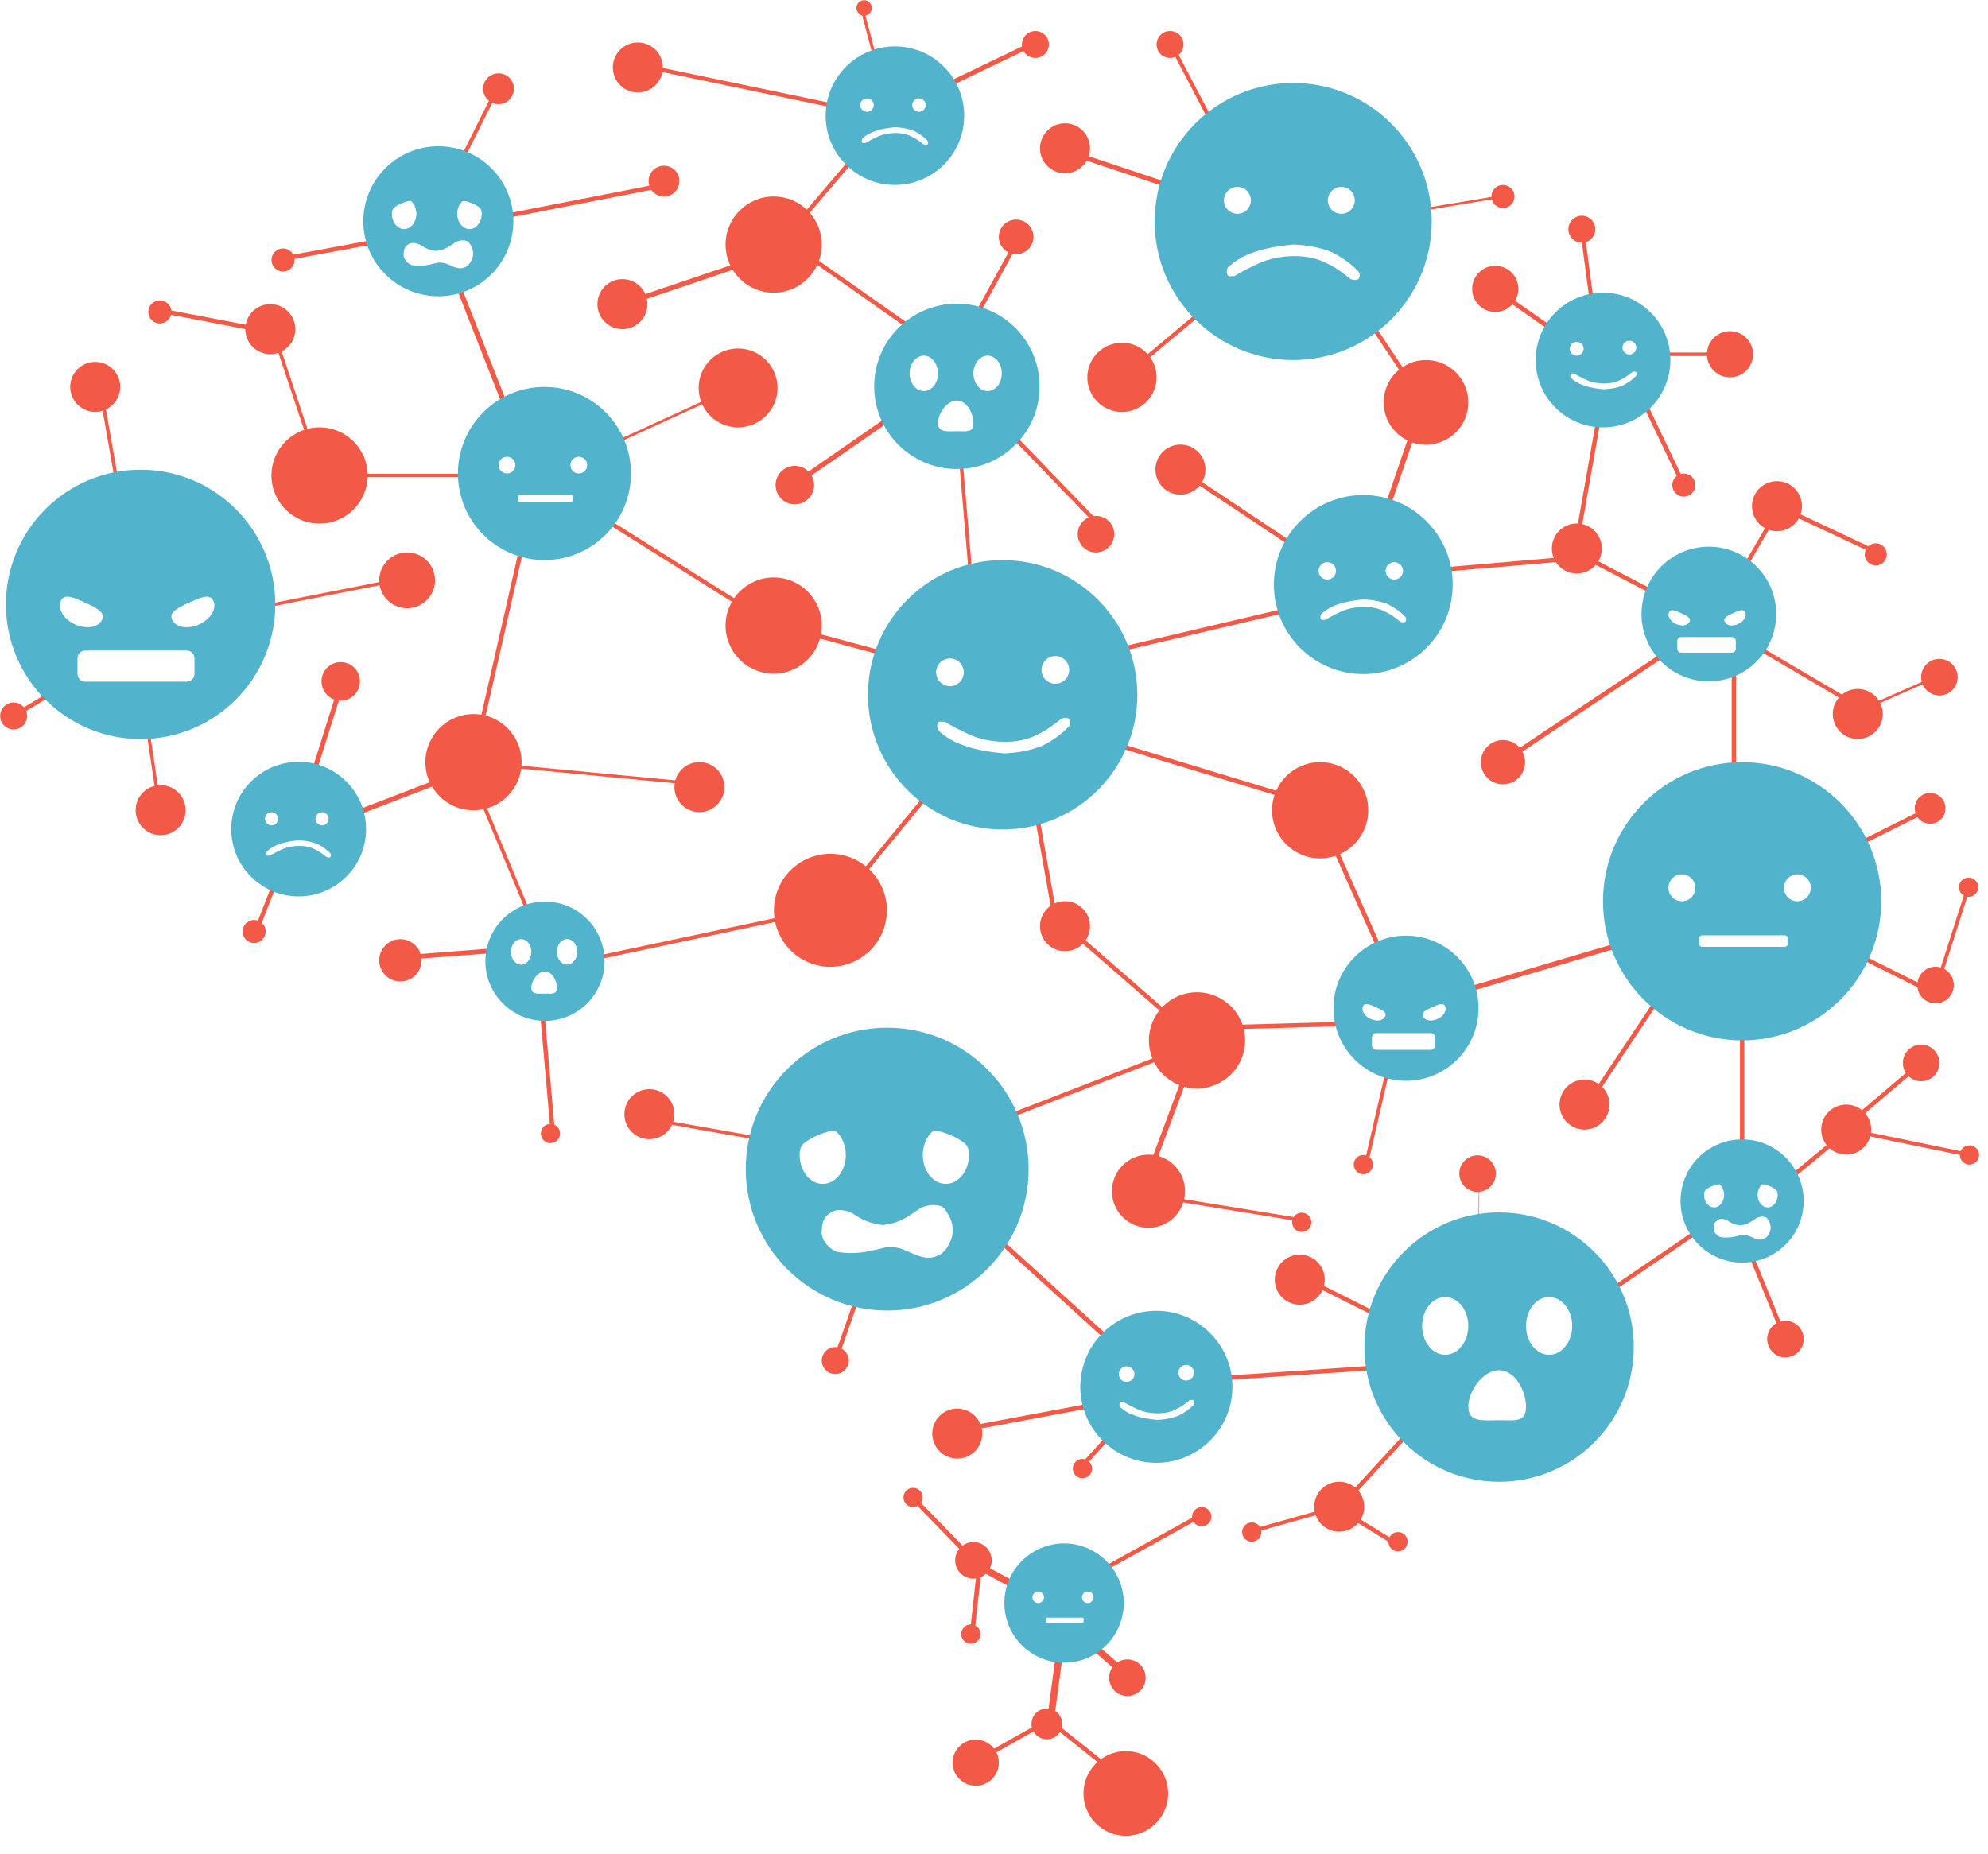 <?xml version="1.0" encoding="UTF-8" standalone="no"?>
<!DOCTYPE svg PUBLIC "-//W3C//DTD SVG 1.1//EN" "http://www.w3.org/Graphics/SVG/1.1/DTD/svg11.dtd">
<svg width="100%" height="100%" viewBox="0 0 104 97" version="1.1" xmlns="http://www.w3.org/2000/svg" xmlns:xlink="http://www.w3.org/1999/xlink" xml:space="preserve" style="fill-rule:evenodd;clip-rule:evenodd;stroke-linecap:round;stroke-linejoin:round;stroke-miterlimit:1.414;">
    <g transform="matrix(0.24,0,0,0.24,-285.338,-41.445)">
        <g id="_6" transform="matrix(0.753,0,0,0.796,924.295,25.077)">
            <g id="links">
                <g transform="matrix(1.114,0,0,1.054,-775.352,-10.54)">
                    <path d="M1264,557L1296,551" style="fill:none;stroke-width:1.19px;stroke:rgb(242,89,70);"/>
                </g>
                <g transform="matrix(1.114,0,0,1.054,-775.352,-10.54)">
                    <path d="M1264,611L1266,593L1248.5,575" style="fill:none;stroke-width:1.19px;stroke:rgb(242,89,70);"/>
                </g>
                <g transform="matrix(1.114,0,0,1.054,-775.352,-10.54)">
                    <path d="M1266,593L1277,599" style="fill:none;stroke-width:1.79px;stroke:rgb(242,89,70);"/>
                </g>
                <g transform="matrix(1.114,0,0,1.054,-775.352,-10.54)">
                    <path d="M1284.5,632.5L1287.5,610" style="fill:none;stroke-width:1.79px;stroke:rgb(242,89,70);"/>
                </g>
                <g transform="matrix(1.114,0,0,1.054,-775.352,-10.54)">
                    <path d="M1304.75,621.75L1292.5,611" style="fill:none;stroke-width:1.79px;stroke:rgb(242,89,70);"/>
                </g>
                <g transform="matrix(-0.066,0,0,1.186,861.483,-63.373)">
                    <path d="M1246,521L1241,481" style="fill:none;stroke-width:2.25px;stroke:rgb(242,89,70);"/>
                </g>
                <g transform="matrix(1.114,0,0,1.054,-602.681,-1.49785e-14)">
                    <path d="M1142.75,584L1168,570" style="fill:none;stroke-width:1.13px;stroke:rgb(242,89,70);"/>
                </g>
                <g transform="matrix(1.207,0,0,1.757,-690.316,-273.342)">
                    <path d="M944,389L980,380" style="fill:none;stroke-width:0.81px;stroke:rgb(242,89,70);"/>
                </g>
                <g transform="matrix(1.263,0,0,0.949,-741.784,40.053)">
                    <path d="M936.5,380L944,350" style="fill:none;stroke-width:1.11px;stroke:rgb(242,89,70);"/>
                </g>
                <g transform="matrix(1.114,0,0,1.054,-602.681,-1.49785e-14)">
                    <path d="M1125,383L1131,416.648" style="fill:none;stroke-width:1.13px;stroke:rgb(242,89,70);"/>
                </g>
                <g transform="matrix(1.253,0,0,0.632,-743.742,158.314)">
                    <path d="M981,373L1037,383" style="fill:none;stroke-width:1.26px;stroke:rgb(242,89,70);"/>
                </g>
                <g transform="matrix(1.114,0,0,1.054,-602.681,-1.49785e-14)">
                    <path d="M926,262L900,257" style="fill:none;stroke-width:1.13px;stroke:rgb(242,89,70);"/>
                </g>
                <g transform="matrix(1.114,0,0,1.054,-602.681,-1.49785e-14)">
                    <path d="M958,238L931,243" style="fill:none;stroke-width:1.13px;stroke:rgb(242,89,70);"/>
                </g>
                <g transform="matrix(1.22,0,0,1.186,-710.634,-27.141)">
                    <path d="M986,230L1028,222" style="fill:none;stroke-width:1.02px;stroke:rgb(242,89,70);"/>
                </g>
                <g transform="matrix(1.16,0,0,1.581,-654.946,-98.551)">
                    <path d="M1102,195L1126,187" style="fill:none;stroke-width:0.88px;stroke:rgb(242,89,70);"/>
                </g>
                <g transform="matrix(1.114,0,0,1.054,-602.681,-1.49785e-14)">
                    <path d="M1214,262L1224,277" style="fill:none;stroke-width:1.13px;stroke:rgb(242,89,70);"/>
                </g>
                <g transform="matrix(1.532,0,0,1.953,-1092.85,-167.589)">
                    <path d="M1176,204L1164,187" style="fill:none;stroke-width:0.69px;stroke:rgb(242,89,70);"/>
                </g>
                <g transform="matrix(1.114,0,0,1.054,-602.681,-1.49785e-14)">
                    <path d="M1282,277L1293,300" style="fill:none;stroke-width:1.13px;stroke:rgb(242,89,70);"/>
                </g>
                <g transform="matrix(1.114,0,0,1.054,-602.681,-1.49785e-14)">
                    <path d="M1074,411L1102,377" style="fill:none;stroke-width:1.13px;stroke:rgb(242,89,70);"/>
                </g>
                <g transform="matrix(1.114,0,0,1.054,-602.681,-1.49785e-14)">
                    <path d="M1109,260L1120,240" style="fill:none;stroke-width:1.13px;stroke:rgb(242,89,70);"/>
                </g>
                <g transform="matrix(1.114,0,0,1.054,-602.681,-1.49785e-14)">
                    <path d="M1290,431.472L1269,463" style="fill:none;stroke-width:1.13px;stroke:rgb(242,89,70);"/>
                </g>
                <g transform="matrix(1.114,0,0,1.054,-602.681,-1.49785e-14)">
                    <path d="M1081,508L1074,528" style="fill:none;stroke-width:1.13px;stroke:rgb(242,89,70);"/>
                </g>
                <g transform="matrix(1.104,-0.14,0.174,1.226,-632.555,137.301)">
                    <path d="M1269,260L1269,236" style="fill:none;stroke-width:1.04px;stroke:rgb(242,89,70);"/>
                </g>
                <g transform="matrix(1.173,0,0,1.476,-675.56,-105.402)">
                    <path d="M1262,260L1243,250" style="fill:none;stroke-width:0.91px;stroke:rgb(242,89,70);"/>
                </g>
                <g transform="matrix(1.634,0,0,1.054,-1281.11,-1.49785e-14)">
                    <path d="M1290,268L1305,268" style="fill:none;stroke-width:0.9px;stroke:rgb(242,89,70);"/>
                </g>
                <g transform="matrix(1.207,0,0,1.612,-694.215,-110.486)">
                    <path d="M974,215L986,198" style="fill:none;stroke-width:0.85px;stroke:rgb(242,89,70);"/>
                </g>
                <g transform="matrix(0.928,0,0,1.669,-401.973,-110.057)">
                    <path d="M1087,191L1081,179" style="fill:none;stroke-width:0.9px;stroke:rgb(242,89,70);"/>
                </g>
                <g transform="matrix(1.114,0,0,1.054,-602.681,-1.49785e-14)">
                    <path d="M875,353L860,362" style="fill:none;stroke-width:1.13px;stroke:rgb(242,89,70);"/>
                </g>
                <g transform="matrix(3.213,0,0,0.334,-3447.5,256.37)">
                    <path d="M1350.5,368L1357,342" style="fill:none;stroke-width:0.55px;stroke:rgb(242,89,70);"/>
                </g>
                <g transform="matrix(0.81,0,0,1.098,-187.053,-13.483)">
                    <path d="M1357,427L1368,403" style="fill:none;stroke-width:1.26px;stroke:rgb(242,89,70);"/>
                </g>
                <g transform="matrix(1.462,0,0,1.054,-1078.92,-1.49785e-14)">
                    <path d="M1344,469.5L1368,476" style="fill:none;stroke-width:0.97px;stroke:rgb(242,89,70);"/>
                </g>
                <g transform="matrix(1.255,0,0,1.024,-794.165,13.612)">
                    <path d="M1338.25,469.5L1356,452" style="fill:none;stroke-width:1.08px;stroke:rgb(242,89,70);"/>
                </g>
                <g transform="matrix(1.114,0,0,1.054,-602.681,-1.49785e-14)">
                    <path d="M930,400L923,418" style="fill:none;stroke-width:1.13px;stroke:rgb(242,89,70);"/>
                </g>
                <g transform="matrix(1.114,0,0,1.054,-602.681,-1.49785e-14)">
                    <path d="M997,435L1000,469" style="fill:none;stroke-width:1.13px;stroke:rgb(242,89,70);"/>
                </g>
                <g transform="matrix(1.114,0,0,1.054,-602.681,-1.49785e-14)">
                    <path d="M1330,400L1356,387" style="fill:none;stroke-width:1.13px;stroke:rgb(242,89,70);"/>
                </g>
                <g transform="matrix(1.114,0,0,1.054,-602.681,-1.49785e-14)">
                    <path d="M1318.5,307.5L1343,319" style="fill:none;stroke-width:1.13px;stroke:rgb(242,89,70);"/>
                </g>
                <g transform="matrix(1.114,0,0,1.054,-602.681,-1.49785e-14)">
                    <path d="M1149,639L1129,623L1113,632" style="fill:none;stroke-width:1.13px;stroke:rgb(242,89,70);"/>
                </g>
                <g transform="matrix(1.114,0,0,1.054,-602.681,-1.49785e-14)">
                    <path d="M1133.5,416.648L1167.5,446.295" style="fill:none;stroke-width:1.13px;stroke:rgb(242,89,70);"/>
                </g>
                <g transform="matrix(0.994,0,0,0.568,-479.116,226.856)">
                    <path d="M1026,467.148L1063,478" style="fill:none;stroke-width:1.54px;stroke:rgb(242,89,70);"/>
                </g>
                <g transform="matrix(1.114,0,0,1.054,-602.681,-1.49785e-14)">
                    <path d="M1207,442L1171,443" style="fill:none;stroke-width:1.13px;stroke:rgb(242,89,70);"/>
                </g>
                <g transform="matrix(1.591,0,0,1.353,-1181.08,-117.647)">
                    <path d="M1219,428L1203,388" style="fill:none;stroke-width:0.83px;stroke:rgb(242,89,70);"/>
                </g>
                <g transform="matrix(1.439,0,0,2.038,-999.656,-427.124)">
                    <path d="M1221.85,436L1287,423.148" style="fill:none;stroke-width:0.69px;stroke:rgb(242,89,70);"/>
                </g>
                <g transform="matrix(0.836,0,0,1.096,-265.413,-20.153)">
                    <path d="M1219,453L1211,478" style="fill:none;stroke-width:1.25px;stroke:rgb(242,89,70);"/>
                </g>
                <g transform="matrix(1.114,0,0,1.054,-602.681,-1.49785e-14)">
                    <path d="M1309.15,437.852L1309.15,481" style="fill:none;stroke-width:1.13px;stroke:rgb(242,89,70);"/>
                </g>
                <g transform="matrix(1.29,0,0,0.952,-786.082,43.788)">
                    <path d="M1068,410.148L1011,425.648" style="fill:none;stroke-width:1.09px;stroke:rgb(242,89,70);"/>
                </g>
                <g transform="matrix(1.114,0,0,1.054,-602.681,-1.49785e-14)">
                    <path d="M1087,346L1061,339" style="fill:none;stroke-width:1.13px;stroke:rgb(242,89,70);"/>
                </g>
                <g transform="matrix(0.928,0,0,1.269,-397.331,-62.381)">
                    <path d="M1112,339L1106,290" style="fill:none;stroke-width:1.09px;stroke:rgb(242,89,70);"/>
                </g>
                <g transform="matrix(1.114,0,0,1.054,-602.681,-1.49785e-14)">
                    <path d="M1142,346L1193,334" style="fill:none;stroke-width:1.13px;stroke:rgb(242,89,70);"/>
                </g>
                <g transform="matrix(1.114,0,0,1.12,-602.681,-25.362)">
                    <path d="M1142,369L1198,385" style="fill:none;stroke-width:1.1px;stroke:rgb(242,89,70);"/>
                </g>
                <g transform="matrix(-1.642,0,0,0.779,2731.21,98.726)">
                    <path d="M1199.5,259L1209,314.5" style="fill:none;stroke-width:0.97px;stroke:rgb(242,89,70);"/>
                </g>
                <g transform="matrix(0.891,0,0,-0.333,-339.997,325.47)">
                    <path d="M1219,240L1264,259" style="fill:none;stroke-width:1.86px;stroke:rgb(242,89,70);"/>
                </g>
                <g transform="matrix(3.404,0,0,0.539,-3272.97,126.693)">
                    <path d="M1170,252L1161,297" style="fill:none;stroke-width:0.52px;stroke:rgb(242,89,70);"/>
                </g>
                <g transform="matrix(4.332,0,0,0.375,-4505.07,197.523)">
                    <path d="M1170,252L1161,297" style="fill:none;stroke-width:0.41px;stroke:rgb(242,89,70);"/>
                </g>
                <g transform="matrix(1.407,0,0,1.807,-940.461,-158.253)">
                    <path d="M1165.5,220L1137,213" style="fill:none;stroke-width:0.75px;stroke:rgb(242,89,70);"/>
                </g>
                <g transform="matrix(1.114,0,0,1.054,-602.681,-1.49785e-14)">
                    <path d="M1100,266L1063,240" style="fill:none;stroke-width:1.13px;stroke:rgb(242,89,70);"/>
                </g>
                <g transform="matrix(0.402,0,0,1.459,172.393,-115.131)">
                    <path d="M1089,284L1017,297" style="fill:none;stroke-width:1.12px;stroke:rgb(242,89,70);"/>
                </g>
                <g transform="matrix(1.114,0,0,1.054,-602.681,-1.49785e-14)">
                    <path d="M993,314L980,371" style="fill:none;stroke-width:1.13px;stroke:rgb(242,89,70);"/>
                </g>
                <g transform="matrix(1.637,0,0,1.339,-1143.74,-89.262)">
                    <path d="M1017,309L1050,333" style="fill:none;stroke-width:0.82px;stroke:rgb(242,89,70);"/>
                </g>
                <g transform="matrix(1.114,0,0,1.054,-602.681,-1.49785e-14)">
                    <path d="M1163,298L1193,318" style="fill:none;stroke-width:1.13px;stroke:rgb(242,89,70);"/>
                </g>
                <g transform="matrix(0.734,0,0,2.259,-183.28,-343.158)">
                    <path d="M1119,284L1163,298" style="fill:none;stroke-width:0.71px;stroke:rgb(242,89,70);"/>
                </g>
                <g transform="matrix(1.114,0,0,1.054,-602.681,-1.49785e-14)">
                    <path d="M1231,324L1266,321" style="fill:none;stroke-width:1.13px;stroke:rgb(242,89,70);"/>
                </g>
                <g transform="matrix(1.114,0,0,1.054,-602.681,-1.49785e-14)">
                    <path d="M1272,284L1266,318" style="fill:none;stroke-width:1.13px;stroke:rgb(242,89,70);"/>
                </g>
                <g transform="matrix(0.592,0,0,0.82,69.858,81.042)">
                    <path d="M1210,382L1289,346" style="fill:none;stroke-width:1.7px;stroke:rgb(242,89,70);"/>
                </g>
                <g transform="matrix(1.114,0,0,1.054,-602.681,-1.49785e-14)">
                    <path d="M1269,321L1294,334" style="fill:none;stroke-width:1.13px;stroke:rgb(242,89,70);"/>
                </g>
                <g transform="matrix(1.114,0,0,1.054,-602.681,-1.49785e-14)">
                    <path d="M1307,349L1307,392" style="fill:none;stroke-width:1.13px;stroke:rgb(242,89,70);"/>
                </g>
                <g transform="matrix(1.114,0,0,1.054,-602.681,-1.49785e-14)">
                    <path d="M1206,569L1219,577" style="fill:none;stroke-width:1.13px;stroke:rgb(242,89,70);"/>
                </g>
                <g transform="matrix(1.114,0,0,1.054,-602.681,-1.49785e-14)">
                    <path d="M1311,501L1320,523" style="fill:none;stroke-width:1.13px;stroke:rgb(242,89,70);"/>
                </g>
                <g transform="matrix(1.369,0,0,0.82,-906.965,115.474)">
                    <path d="M1160,484L1195,493" style="fill:none;stroke-width:1.1px;stroke:rgb(242,89,70);"/>
                </g>
                <g transform="matrix(1.168,0,0,1.656,-659.334,-146.96)">
                    <path d="M1051,244L1020,251" style="fill:none;stroke-width:0.85px;stroke:rgb(242,89,70);"/>
                </g>
                <g transform="matrix(0.861,0,0,1.109,-333.799,-11.982)">
                    <path d="M1062,235L1084,216" style="fill:none;stroke-width:1.23px;stroke:rgb(242,89,70);"/>
                </g>
                <g transform="matrix(1.281,0,0,1.054,-782.482,-1.49785e-14)">
                    <path d="M1026,192L1076,204" style="fill:none;stroke-width:1.05px;stroke:rgb(242,89,70);"/>
                </g>
                <g transform="matrix(1.065,0,0,1.555,-555.372,-195.279)">
                    <path d="M1000.5,414L978,379" style="fill:none;stroke-width:0.91px;stroke:rgb(242,89,70);"/>
                </g>
                <g transform="matrix(0.961,-0.07,0.085,1.051,-488.986,69.198)">
                    <path d="M989.25,424L958,424" style="fill:none;stroke-width:1.21px;stroke:rgb(242,89,70);"/>
                </g>
                <g transform="matrix(1.707,0,0,1.054,-1159.97,-1.49785e-14)">
                    <path d="M978,299.5L939.5,299.5" style="fill:none;stroke-width:0.88px;stroke:rgb(242,89,70);"/>
                </g>
                <g transform="matrix(1.349,0,0,0.717,-803.187,130.003)">
                    <path d="M904,312L939.5,299.5" style="fill:none;stroke-width:1.15px;stroke:rgb(242,89,70);"/>
                </g>
                <g transform="matrix(0.75,0,0,1.186,-280.296,-53.887)">
                    <path d="M897,361L904,389" style="fill:none;stroke-width:1.22px;stroke:rgb(242,89,70);"/>
                </g>
                <g transform="matrix(1.393,0,0,2.019,-848.32,-266.463)">
                    <path d="M890,305.75L882,276" style="fill:none;stroke-width:0.7px;stroke:rgb(242,89,70);"/>
                </g>
                <g transform="matrix(-0.605,0,0,0.903,991.253,39.45)">
                    <path d="M904,305.75L927,262" style="fill:none;stroke-width:1.58px;stroke:rgb(242,89,70);"/>
                </g>
                <g transform="matrix(1.708,0,0,1.054,-1188.21,-1.054)">
                    <path d="M989.25,290.875L978,247" style="fill:none;stroke-width:0.88px;stroke:rgb(242,89,70);"/>
                </g>
                <g transform="matrix(0.774,0,0,0.975,-158.128,26.101)">
                    <path d="M1306,329L1324,305.75" style="fill:none;stroke-width:1.39px;stroke:rgb(242,89,70);"/>
                </g>
                <g transform="matrix(0.861,0,0,0.639,-279.769,141.175)">
                    <path d="M1315,340L1359,373" style="fill:none;stroke-width:1.63px;stroke:rgb(242,89,70);"/>
                </g>
                <g transform="matrix(1.114,0,0,1.054,-602.681,-1.49785e-14)">
                    <path d="M1337,423L1359,434" style="fill:none;stroke-width:1.13px;stroke:rgb(242,89,70);"/>
                </g>
                <g transform="matrix(-0.928,0,0,0.955,2107.9,24.901)">
                    <path d="M1316,492L1337,508" style="fill:none;stroke-width:1.3px;stroke:rgb(242,89,70);"/>
                </g>
                <g transform="matrix(1.114,0,0,1.054,-602.681,-1.49785e-14)">
                    <path d="M1175,534L1219,531" style="fill:none;stroke-width:1.13px;stroke:rgb(242,89,70);"/>
                </g>
                <g transform="matrix(1.223,0,0,1.054,-736.725,-1.49785e-14)">
                    <path d="M1207,567.5L1230,540" style="fill:none;stroke-width:1.08px;stroke:rgb(242,89,70);"/>
                </g>
                <g transform="matrix(1.546,0,0,1.054,-1113.45,-1.49785e-14)">
                    <path d="M1181.5,574L1198.25,567.5" style="fill:none;stroke-width:0.94px;stroke:rgb(242,89,70);"/>
                </g>
                <g transform="matrix(1.063,0,0,1.01,-544.549,20.949)">
                    <path d="M1137,561L1148,549" style="fill:none;stroke-width:1.18px;stroke:rgb(242,89,70);"/>
                </g>
                <g transform="matrix(1.114,0,0,1.054,-602.681,-1.49785e-14)">
                    <path d="M1215,518L1199,510" style="fill:none;stroke-width:1.13px;stroke:rgb(242,89,70);"/>
                </g>
                <g transform="matrix(1.114,0,0,1.054,-602.681,-1.49785e-14)">
                    <path d="M1271,514L1309.15,488" style="fill:none;stroke-width:1.13px;stroke:rgb(242,89,70);"/>
                </g>
                <g transform="matrix(0.874,0,0,0.744,-322.683,138.572)">
                    <path d="M1168,447L1089,481" style="fill:none;stroke-width:1.52px;stroke:rgb(242,89,70);"/>
                </g>
                <g transform="matrix(1.818,0,0,1.054,-1424.12,-1.49785e-14)">
                    <path d="M1158,488L1167.5,446.295" style="fill:none;stroke-width:0.84px;stroke:rgb(242,89,70);"/>
                </g>
                <g transform="matrix(1.692,0,0,1.6,-1254.65,-280.235)">
                    <path d="M1144,525L1116.5,500" style="fill:none;stroke-width:0.79px;stroke:rgb(242,89,70);"/>
                </g>
            </g>
            <g id="nodes" transform="matrix(1,0,0,1,-172.672,-10.54)">
                <g transform="matrix(0.847,0,0,0.801,-172.137,239.895)">
                    <circle cx="1214.5" cy="352.5" r="12.5" style="fill:rgb(242,89,70);"/>
                </g>
                <g transform="matrix(1.114,0,0,1.054,-604.909,-108.564)">
                    <circle cx="1214.5" cy="352.5" r="12.5" style="fill:rgb(242,89,70);"/>
                </g>
                <g transform="matrix(1.114,0,0,1.054,-736.362,-45.323)">
                    <circle cx="1214.5" cy="352.5" r="12.5" style="fill:rgb(242,89,70);"/>
                </g>
                <g transform="matrix(1.114,0,0,1.054,-604.909,-4.216)">
                    <circle cx="1214.5" cy="352.5" r="12.5" style="fill:rgb(242,89,70);"/>
                </g>
                <g transform="matrix(0.579,0,0,0.548,335.273,141.449)">
                    <circle cx="1214.5" cy="352.5" r="12.5" style="fill:rgb(242,89,70);"/>
                </g>
                <g transform="matrix(0.579,0,0,0.548,129.181,43.426)">
                    <circle cx="1214.5" cy="352.5" r="12.5" style="fill:rgb(242,89,70);"/>
                </g>
                <g transform="matrix(0.579,0,0,0.548,5.526,21.291)">
                    <circle cx="1214.5" cy="352.5" r="12.5" style="fill:rgb(242,89,70);"/>
                </g>
                <g transform="matrix(0.579,0,0,0.548,-132.612,224.717)">
                    <circle cx="1214.5" cy="352.5" r="12.5" style="fill:rgb(242,89,70);"/>
                </g>
                <g transform="matrix(0.579,0,0,0.548,355.325,312.2)">
                    <circle cx="1214.5" cy="352.5" r="12.5" style="fill:rgb(242,89,70);"/>
                </g>
                <g transform="matrix(0.423,0,0,0.401,292.139,482.003)">
                    <circle cx="1214.5" cy="352.5" r="12.5" style="fill:rgb(242,89,70);"/>
                </g>
                <g transform="matrix(0.423,0,0,0.401,527.195,421.397)">
                    <circle cx="1214.5" cy="352.5" r="12.5" style="fill:rgb(242,89,70);"/>
                </g>
                <g transform="matrix(0.423,0,0,0.401,566.464,345.771)">
                    <circle cx="1214.5" cy="352.5" r="12.5" style="fill:rgb(242,89,70);"/>
                </g>
                <g transform="matrix(1.114,0,0,1.054,-430.009,10.54)">
                    <circle cx="1368" cy="406.5" r="2.5" style="fill:rgb(242,89,70);"/>
                </g>
                <g transform="matrix(0.423,0,0,0.401,571.756,240.105)">
                    <circle cx="1214.5" cy="352.5" r="12.5" style="fill:rgb(242,89,70);"/>
                </g>
                <g transform="matrix(0.423,0,0,0.401,438.074,376.074)">
                    <circle cx="1214.5" cy="352.5" r="12.5" style="fill:rgb(242,89,70);"/>
                </g>
                <g transform="matrix(0.423,0,0,0.401,570.642,324.427)">
                    <circle cx="1214.5" cy="352.5" r="12.5" style="fill:rgb(242,89,70);"/>
                </g>
                <g transform="matrix(0.423,0,0,0.401,336.699,514.15)">
                    <circle cx="1214.5" cy="352.5" r="12.5" style="fill:rgb(242,89,70);"/>
                </g>
                <g transform="matrix(0.579,0,0,0.548,358.667,198.366)">
                    <circle cx="1214.5" cy="352.5" r="12.5" style="fill:rgb(242,89,70);"/>
                </g>
                <g transform="matrix(0.579,0,0,0.548,279.572,305.349)">
                    <circle cx="1214.5" cy="352.5" r="12.5" style="fill:rgb(242,89,70);"/>
                </g>
                <g transform="matrix(0.579,0,0,0.548,277.344,153.043)">
                    <circle cx="1214.5" cy="352.5" r="12.5" style="fill:rgb(242,89,70);"/>
                </g>
                <g transform="matrix(0.579,0,0,0.548,129.181,256.493)">
                    <circle cx="1214.5" cy="352.5" r="12.5" style="fill:rgb(242,89,70);"/>
                </g>
                <g transform="matrix(0.579,0,0,0.548,8.868,307.984)">
                    <circle cx="1214.5" cy="352.5" r="12.5" style="fill:rgb(242,89,70);"/>
                </g>
                <g transform="matrix(0.579,0,0,0.548,-100.863,92.964)">
                    <circle cx="1214.5" cy="352.5" r="12.5" style="fill:rgb(242,89,70);"/>
                </g>
                <g transform="matrix(0.579,0,0,0.548,23.35,218.393)">
                    <circle cx="1214.5" cy="352.5" r="12.5" style="fill:rgb(242,89,70);"/>
                </g>
                <g transform="matrix(0.579,0,0,0.548,97.989,395.468)">
                    <circle cx="1214.5" cy="352.5" r="12.5" style="fill:rgb(242,89,70);"/>
                </g>
                <g transform="matrix(0.579,0,0,0.548,197.136,353.307)">
                    <circle cx="1214.5" cy="352.5" r="12.5" style="fill:rgb(242,89,70);"/>
                </g>
                <g transform="matrix(0.579,0,0,0.548,1.069,86.113)">
                    <circle cx="1214.5" cy="352.5" r="12.5" style="fill:rgb(242,89,70);"/>
                </g>
                <g transform="matrix(0.579,0,0,0.548,-151.55,108.775)">
                    <circle cx="1214.5" cy="352.5" r="12.5" style="fill:rgb(242,89,70);"/>
                </g>
                <g transform="matrix(0.579,0,0,0.548,162.601,131.436)">
                    <circle cx="1214.5" cy="352.5" r="12.5" style="fill:rgb(242,89,70);"/>
                </g>
                <g transform="matrix(0.579,0,0,0.548,208.554,415.494)">
                    <circle cx="1214.5" cy="352.5" r="12.5" style="fill:rgb(242,89,70);"/>
                </g>
                <g transform="matrix(1.114,0,0,1.054,-691.802,33.202)">
                    <circle cx="1214.5" cy="352.5" r="12.5" style="fill:rgb(242,89,70);"/>
                </g>
                <g transform="matrix(1.308,0,0,1.238,-824.1,8.913)">
                    <circle cx="1214.5" cy="352.5" r="12.5" style="fill:rgb(242,89,70);"/>
                </g>
                <g transform="matrix(1.114,0,0,1.054,-482.367,109.402)">
                    <circle cx="1214.5" cy="352.5" r="12.5" style="fill:rgb(242,89,70);"/>
                </g>
                <g transform="matrix(1.114,0,0,1.054,-446.719,46.377)">
                    <circle cx="1214.5" cy="352.5" r="12.5" style="fill:rgb(242,89,70);"/>
                </g>
                <g transform="matrix(0.223,0,0,0.211,657.936,543.874)">
                    <circle cx="1214.5" cy="352.5" r="12.5" style="fill:rgb(242,89,70);"/>
                </g>
                <g transform="matrix(0.223,0,0,0.211,615.603,541.238)">
                    <circle cx="1214.5" cy="352.5" r="12.5" style="fill:rgb(242,89,70);"/>
                </g>
                <g transform="matrix(0.223,0,0,0.211,601.121,537.022)">
                    <circle cx="1214.5" cy="352.5" r="12.5" style="fill:rgb(242,89,70);"/>
                </g>
                <g transform="matrix(0.223,0,0,0.211,630.085,456.39)">
                    <circle cx="1214.5" cy="352.5" r="12.5" style="fill:rgb(242,89,70);"/>
                </g>
                <g transform="matrix(0.223,0,0,0.211,647.909,440.58)">
                    <circle cx="1214.5" cy="352.5" r="12.5" style="fill:rgb(242,89,70);"/>
                </g>
                <g transform="matrix(0.223,0,0,0.211,566.587,523.847)">
                    <circle cx="1214.5" cy="352.5" r="12.5" style="fill:rgb(242,89,70);"/>
                </g>
                <g transform="matrix(0.223,0,0,0.211,823.366,437.945)">
                    <circle cx="1214.5" cy="352.5" r="12.5" style="fill:rgb(242,89,70);"/>
                </g>
                <g transform="matrix(0.356,0,0,0.337,394.761,549.354)">
                    <circle cx="1214.5" cy="352.5" r="12.5" style="fill:rgb(242,89,70);"/>
                </g>
                <g transform="matrix(0.223,0,0,0.211,517.57,531.752)">
                    <circle cx="1214.5" cy="352.5" r="12.5" style="fill:rgb(242,89,70);"/>
                </g>
                <g transform="matrix(0.223,0,0,0.211,534.28,569.17)">
                    <circle cx="1214.5" cy="352.5" r="12.5" style="fill:rgb(242,89,70);"/>
                </g>
                <g transform="matrix(1.114,0,0,1.054,-430.009,10.54)">
                    <circle cx="1141.25" cy="314.75" r="4.75" style="fill:rgb(242,89,70);"/>
                </g>
                <g transform="matrix(1.114,0,0,1.054,-430.009,10.54)">
                    <circle cx="1029" cy="223" r="4" style="fill:rgb(242,89,70);"/>
                </g>
                <g transform="matrix(1.114,0,0,1.054,-430.009,10.54)">
                    <circle cx="930" cy="243.5" r="3" style="fill:rgb(242,89,70);"/>
                </g>
                <g transform="matrix(1.114,0,0,1.054,-430.009,10.54)">
                    <circle cx="898" cy="257" r="3" style="fill:rgb(242,89,70);"/>
                </g>
                <g transform="matrix(1.114,0,0,1.054,-430.009,10.54)">
                    <circle cx="945" cy="353" r="5" style="fill:rgb(242,89,70);"/>
                </g>
                <g transform="matrix(1.114,0,0,1.054,-430.009,10.54)">
                    <circle cx="962.25" cy="326.75" r="7.25" style="fill:rgb(242,89,70);"/>
                </g>
                <g transform="matrix(1.114,0,0,1.054,-430.009,10.54)">
                    <circle cx="960.5" cy="425.5" r="5.5" style="fill:rgb(242,89,70);"/>
                </g>
                <g transform="matrix(1.114,0,0,1.054,-432.237,8.432)">
                    <circle cx="1150" cy="276" r="9" style="fill:rgb(242,89,70);"/>
                </g>
                <g transform="matrix(1.114,0,0,1.054,-430.009,10.54)">
                    <circle cx="1247" cy="227" r="3" style="fill:rgb(242,89,70);"/>
                </g>
                <g transform="matrix(1.114,0,0,1.054,-430.009,10.54)">
                    <circle cx="1160.5" cy="187.5" r="3.5" style="fill:rgb(242,89,70);"/>
                </g>
                <g transform="matrix(0.557,0,0,0.527,174.064,252.701)">
                    <circle cx="1409.5" cy="288.5" r="11.5" style="fill:rgb(242,89,70);"/>
                </g>
                <g transform="matrix(1.114,0,0,1.054,-430.009,8.432)">
                    <circle cx="1306" cy="270" r="6" style="fill:rgb(242,89,70);"/>
                </g>
                <g transform="matrix(1.114,0,0,1.054,-430.009,10.54)">
                    <circle cx="1245" cy="251" r="6" style="fill:rgb(242,89,70);"/>
                </g>
                <g transform="matrix(1.114,0,0,1.054,-428.895,10.54)">
                    <circle cx="1266.5" cy="235.5" r="3.5" style="fill:rgb(242,89,70);"/>
                </g>
                <g transform="matrix(1.114,0,0,1.054,-427.781,11.594)">
                    <circle cx="1079" cy="177" r="2" style="fill:rgb(242,89,70);"/>
                </g>
                <g transform="matrix(1.114,0,0,1.054,-432.237,9.486)">
                    <circle cx="1075.5" cy="530.5" r="3.5" style="fill:rgb(242,89,70);"/>
                </g>
                <g transform="matrix(1.114,0,0,1.054,-430.009,10.54)">
                    <circle cx="986" cy="199" r="4" style="fill:rgb(242,89,70);"/>
                </g>
                <g transform="matrix(1.114,0,0,1.054,-389.347,6.851)">
                    <circle cx="823.5" cy="365.5" r="3.5" style="fill:rgb(242,89,70);"/>
                </g>
                <g transform="matrix(1.114,0,0,1.054,-424.439,14.756)">
                    <circle cx="1058" cy="298" r="5" style="fill:rgb(242,89,70);"/>
                </g>
                <g transform="matrix(1.114,0,0,1.054,-434.465,4.216)">
                    <circle cx="1052.25" cy="282.75" r="10.25" style="fill:rgb(242,89,70);"/>
                </g>
                <g transform="matrix(1.114,0,0,1.054,-430.009,10.54)">
                    <circle cx="1125.5" cy="187.5" r="3.5" style="fill:rgb(242,89,70);"/>
                </g>
                <g transform="matrix(1.114,0,0,1.054,-430.009,10.54)">
                    <circle cx="1294" cy="302" r="3" style="fill:rgb(242,89,70);"/>
                </g>
                <g transform="matrix(1.114,0,0,1.054,-427.224,7.378)">
                    <circle cx="920" cy="421" r="3" style="fill:rgb(242,89,70);"/>
                </g>
                <g transform="matrix(1.114,0,0,1.054,-430.009,9.486)">
                    <circle cx="999.5" cy="471.5" r="2.5" style="fill:rgb(242,89,70);"/>
                </g>
                <g transform="matrix(1.114,0,0,1.054,-432.237,10.54)">
                    <circle cx="1360" cy="386" r="4" style="fill:rgb(242,89,70);"/>
                </g>
                <g transform="matrix(1.114,0,0,1.054,-448.947,14.624)">
                    <circle cx="1360.88" cy="316.125" r="2.875" style="fill:rgb(242,89,70);"/>
                </g>
                <g transform="matrix(1.114,0,0,1.054,-430.009,7.378)">
                    <circle cx="1110" cy="637" r="6" style="fill:rgb(242,89,70);"/>
                </g>
                <g transform="matrix(1.114,0,0,1.054,-476.797,18.972)">
                    <circle cx="1191" cy="634" r="11" style="fill:rgb(242,89,70);"/>
                </g>
                <g transform="matrix(1.114,0,0,1.054,-430.009,10.54)">
                    <circle cx="1120.5" cy="237.5" r="4.5" style="fill:rgb(242,89,70);"/>
                </g>
                <g transform="matrix(1.114,0,0,1.054,-431.123,10.54)">
                    <circle cx="1228" cy="280.5" r="11" style="fill:rgb(242,89,70);"/>
                </g>
            </g>
            <g id="face-nodes" transform="matrix(1,0,0,1,-172.672,-10.54)">
                <g id="happy" transform="matrix(1.114,0,0,1.054,-591.54,78.524)">
                    <path d="M1262,257C1281.32,257 1297,272.683 1297,292C1297,311.317 1281.32,327 1262,327C1242.68,327 1227,311.317 1227,292C1227,272.683 1242.68,257 1262,257ZM1253.24,302.28C1256.01,303.557 1259.04,304.124 1262.24,304.205C1265.6,304.241 1268.64,303.656 1271.24,302.205C1273.12,301.381 1275.15,299.898 1277.24,298.205C1278.12,297.899 1278.74,297.967 1279.24,298.205C1279.69,298.999 1279.63,299.65 1279.24,300.205C1277.42,302.149 1275.07,303.832 1272.24,305.278C1269.32,306.403 1266.04,307.101 1262.24,307.205C1259.27,306.934 1255.3,306.378 1252.24,305.278C1249.41,304.326 1247.06,302.981 1245.24,301.205C1244.88,300.268 1244.96,299.693 1245.24,299.282C1245.49,298.723 1246.07,299.102 1247,299C1248.48,299.944 1250.85,301.182 1253.24,302.28ZM1248.31,289.746C1246.32,289.746 1244.71,288.136 1244.71,286.149C1244.71,284.163 1246.32,282.553 1248.31,282.553C1250.3,282.553 1251.9,284.163 1251.9,286.149C1251.9,288.136 1250.3,289.746 1248.31,289.746ZM1275.69,289.119C1273.7,289.119 1272.1,287.509 1272.1,285.523C1272.1,283.536 1273.7,281.926 1275.69,281.926C1277.68,281.926 1279.29,283.536 1279.29,285.523C1279.29,287.509 1277.68,289.119 1275.69,289.119Z" style="fill:rgb(82,179,204);"/>
                </g>
                <g id="happy1" transform="matrix(0.557,0,0,0.527,285.187,140.711)">
                    <path d="M1262,257C1281.32,257 1297,272.683 1297,292C1297,311.317 1281.32,327 1262,327C1242.68,327 1227,311.317 1227,292C1227,272.683 1242.68,257 1262,257ZM1253.24,302.28C1256.01,303.557 1259.04,304.124 1262.24,304.205C1265.6,304.241 1268.64,303.656 1271.24,302.205C1273.12,301.381 1275.15,299.898 1277.24,298.205C1278.12,297.899 1278.74,297.967 1279.24,298.205C1279.69,298.999 1279.63,299.65 1279.24,300.205C1277.42,302.149 1275.07,303.832 1272.24,305.278C1269.32,306.403 1266.04,307.101 1262.24,307.205C1259.27,306.934 1255.3,306.378 1252.24,305.278C1249.41,304.326 1247.06,302.981 1245.24,301.205C1244.88,300.268 1244.96,299.693 1245.24,299.282C1245.49,298.723 1246.07,299.102 1247,299C1248.48,299.944 1250.85,301.182 1253.24,302.28ZM1248.31,289.746C1246.32,289.746 1244.71,288.136 1244.71,286.149C1244.71,284.163 1246.32,282.553 1248.31,282.553C1250.3,282.553 1251.9,284.163 1251.9,286.149C1251.9,288.136 1250.3,289.746 1248.31,289.746ZM1275.69,289.119C1273.7,289.119 1272.1,287.509 1272.1,285.523C1272.1,283.536 1273.7,281.926 1275.69,281.926C1277.68,281.926 1279.29,283.536 1279.29,285.523C1279.29,287.509 1277.68,289.119 1275.69,289.119Z" style="fill:rgb(82,179,204);"/>
                </g>
                <g id="happy2" transform="matrix(0.629,0,0,0.595,65.026,402.085)">
                    <path d="M1262,257C1281.32,257 1297,272.683 1297,292C1297,311.317 1281.32,327 1262,327C1242.68,327 1227,311.317 1227,292C1227,272.683 1242.68,257 1262,257ZM1253.24,302.28C1256.01,303.557 1259.04,304.124 1262.24,304.205C1265.6,304.241 1268.64,303.656 1271.24,302.205C1273.12,301.381 1275.15,299.898 1277.24,298.205C1278.12,297.899 1278.74,297.967 1279.24,298.205C1279.69,298.999 1279.63,299.65 1279.24,300.205C1277.42,302.149 1275.07,303.832 1272.24,305.278C1269.32,306.403 1266.04,307.101 1262.24,307.205C1259.27,306.934 1255.3,306.378 1252.24,305.278C1249.41,304.326 1247.06,302.981 1245.24,301.205C1244.88,300.268 1244.96,299.693 1245.24,299.282C1245.49,298.723 1246.07,299.102 1247,299C1248.48,299.944 1250.85,301.182 1253.24,302.28ZM1248.31,289.746C1246.32,289.746 1244.71,288.136 1244.71,286.149C1244.71,284.163 1246.32,282.553 1248.31,282.553C1250.3,282.553 1251.9,284.163 1251.9,286.149C1251.9,288.136 1250.3,289.746 1248.31,289.746ZM1275.69,289.119C1273.7,289.119 1272.1,287.509 1272.1,285.523C1272.1,283.536 1273.7,281.926 1275.69,281.926C1277.68,281.926 1279.29,283.536 1279.29,285.523C1279.29,287.509 1277.68,289.119 1275.69,289.119Z" style="fill:rgb(82,179,204);"/>
                </g>
                <g id="angry" transform="matrix(1.114,0,0,1.054,-1088.39,16.864)">
                    <path d="M1484,292C1503.32,292 1519,307.683 1519,327C1519,346.317 1503.32,362 1484,362C1464.68,362 1449,346.317 1449,327C1449,307.683 1464.68,292 1484,292ZM1495.98,338.996L1469.61,338.996C1468.49,338.996 1467.59,339.901 1467.59,341.015L1467.59,345.054C1467.59,346.168 1468.49,347.073 1469.61,347.073L1495.98,347.073C1497.1,347.073 1498,346.168 1498,345.054L1498,341.015C1498,339.901 1497.1,338.996 1495.98,338.996ZM1496.64,326.53C1496.64,326.53 1496.64,326.53 1496.64,326.53C1493.68,327.879 1491.28,328.988 1492.2,330.997C1493.11,333.006 1496.26,333.542 1499.22,332.192C1502.18,330.843 1503.84,328.117 1502.92,326.108C1502.01,324.099 1499.6,325.181 1496.64,326.53ZM1469.54,326.53C1469.54,326.53 1469.54,326.53 1469.54,326.53C1472.5,327.879 1474.89,328.988 1473.98,330.997C1473.06,333.006 1469.91,333.542 1466.95,332.192C1464,330.843 1462.34,328.117 1463.25,326.108C1464.17,324.099 1466.58,325.181 1469.54,326.53Z" style="fill:rgb(82,179,204);"/>
                </g>
                <g id="sad" transform="matrix(1.114,0,0,1.054,-582.071,-92.227)">
                    <path d="M1329,295C1348.87,295 1365,311.131 1365,331C1365,350.869 1348.87,367 1329,367C1309.13,367 1293,350.869 1293,331C1293,311.131 1309.13,295 1329,295ZM1319.96,341.924C1322.73,340.648 1325.76,340.081 1328.96,340C1332.32,339.963 1335.37,340.548 1337.96,342C1339.84,342.824 1341.88,344.307 1343.96,346C1344.84,346.306 1345.46,346.238 1345.96,346C1346.41,345.206 1346.36,344.554 1345.96,344C1344.14,342.056 1341.79,340.372 1338.96,338.926C1336.04,337.802 1332.76,337.104 1328.96,337C1326,337.27 1322.02,337.827 1318.96,338.926C1316.13,339.878 1313.79,341.223 1311.96,343C1311.61,343.937 1311.68,344.512 1311.96,344.922C1312.21,345.482 1312.79,345.103 1313.72,345.205C1315.2,344.261 1317.57,343.023 1319.96,341.924ZM1341.5,322C1343.43,322 1345,323.568 1345,325.5C1345,327.432 1343.43,329 1341.5,329C1339.57,329 1338,327.432 1338,325.5C1338,323.568 1339.57,322 1341.5,322ZM1314.5,322C1316.43,322 1318,323.568 1318,325.5C1318,327.432 1316.43,329 1314.5,329C1312.57,329 1311,327.432 1311,325.5C1311,323.568 1312.57,322 1314.5,322Z" style="fill:rgb(82,179,204);"/>
                </g>
                <g id="sad1" transform="matrix(0.719,0,0,0.681,-36.832,130.676)">
                    <path d="M1329,295C1348.87,295 1365,311.131 1365,331C1365,350.869 1348.87,367 1329,367C1309.13,367 1293,350.869 1293,331C1293,311.131 1309.13,295 1329,295ZM1319.96,341.924C1322.73,340.648 1325.76,340.081 1328.96,340C1332.32,339.963 1335.37,340.548 1337.96,342C1339.84,342.824 1341.88,344.307 1343.96,346C1344.84,346.306 1345.46,346.238 1345.96,346C1346.41,345.206 1346.36,344.554 1345.96,344C1344.14,342.056 1341.79,340.372 1338.96,338.926C1336.04,337.802 1332.76,337.104 1328.96,337C1326,337.27 1322.02,337.827 1318.96,338.926C1316.13,339.878 1313.79,341.223 1311.96,343C1311.61,343.937 1311.68,344.512 1311.96,344.922C1312.21,345.482 1312.79,345.103 1313.72,345.205C1315.2,344.261 1317.57,343.023 1319.96,341.924ZM1341.5,322C1343.43,322 1345,323.568 1345,325.5C1345,327.432 1343.43,329 1341.5,329C1339.57,329 1338,327.432 1338,325.5C1338,323.568 1339.57,322 1341.5,322ZM1314.5,322C1316.43,322 1318,323.568 1318,325.5C1318,327.432 1316.43,329 1314.5,329C1312.57,329 1311,327.432 1311,325.5C1311,323.568 1312.57,322 1314.5,322Z" style="fill:rgb(82,179,204);"/>
                </g>
                <g id="sad2" transform="matrix(0.542,0,0,0.512,-109.777,253.594)">
                    <path d="M1329,295C1348.87,295 1365,311.131 1365,331C1365,350.869 1348.87,367 1329,367C1309.13,367 1293,350.869 1293,331C1293,311.131 1309.13,295 1329,295ZM1319.96,341.924C1322.73,340.648 1325.76,340.081 1328.96,340C1332.32,339.963 1335.37,340.548 1337.96,342C1339.84,342.824 1341.88,344.307 1343.96,346C1344.84,346.306 1345.46,346.238 1345.96,346C1346.41,345.206 1346.36,344.554 1345.96,344C1344.14,342.056 1341.79,340.372 1338.96,338.926C1336.04,337.802 1332.76,337.104 1328.96,337C1326,337.27 1322.02,337.827 1318.96,338.926C1316.13,339.878 1313.79,341.223 1311.96,343C1311.61,343.937 1311.68,344.512 1311.96,344.922C1312.21,345.482 1312.79,345.103 1313.72,345.205C1315.2,344.261 1317.57,343.023 1319.96,341.924ZM1341.5,322C1343.43,322 1345,323.568 1345,325.5C1345,327.432 1343.43,329 1341.5,329C1339.57,329 1338,327.432 1338,325.5C1338,323.568 1339.57,322 1341.5,322ZM1314.5,322C1316.43,322 1318,323.568 1318,325.5C1318,327.432 1316.43,329 1314.5,329C1312.57,329 1311,327.432 1311,325.5C1311,323.568 1312.57,322 1314.5,322Z" style="fill:rgb(82,179,204);"/>
                </g>
                <g id="sad3" transform="matrix(0.557,0,0,0.527,42.889,53.228)">
                    <path d="M1329,295C1348.87,295 1365,311.131 1365,331C1365,350.869 1348.87,367 1329,367C1309.13,367 1293,350.869 1293,331C1293,311.131 1309.13,295 1329,295ZM1319.96,341.924C1322.73,340.648 1325.76,340.081 1328.96,340C1332.32,339.963 1335.37,340.548 1337.96,342C1339.84,342.824 1341.88,344.307 1343.96,346C1344.84,346.306 1345.46,346.238 1345.96,346C1346.41,345.206 1346.36,344.554 1345.96,344C1344.14,342.056 1341.79,340.372 1338.96,338.926C1336.04,337.802 1332.76,337.104 1328.96,337C1326,337.27 1322.02,337.827 1318.96,338.926C1316.13,339.878 1313.79,341.223 1311.96,343C1311.61,343.937 1311.68,344.512 1311.96,344.922C1312.21,345.482 1312.79,345.103 1313.72,345.205C1315.2,344.261 1317.57,343.023 1319.96,341.924ZM1341.5,322C1343.43,322 1345,323.568 1345,325.5C1345,327.432 1343.43,329 1341.5,329C1339.57,329 1338,327.432 1338,325.5C1338,323.568 1339.57,322 1341.5,322ZM1314.5,322C1316.43,322 1318,323.568 1318,325.5C1318,327.432 1316.43,329 1314.5,329C1312.57,329 1311,327.432 1311,325.5C1311,323.568 1312.57,322 1314.5,322Z" style="fill:rgb(82,179,204);"/>
                </g>
                <g id="surprised" transform="matrix(1.114,0,0,1.054,-611.593,178.129)">
                    <path d="M1409,332C1428.32,332 1444,347.683 1444,367C1444,386.317 1428.32,402 1409,402C1389.68,402 1374,386.317 1374,367C1374,347.683 1389.68,332 1409,332ZM1409,373C1413.14,373 1416,378.361 1416,382.5C1416,386.639 1413.14,386 1409,386C1404.86,386 1401,386.639 1401,382.5C1401,378.361 1404.86,373 1409,373ZM1422,354C1425.31,354 1428,357.361 1428,361.5C1428,365.639 1425.31,369 1422,369C1418.69,369 1416,365.639 1416,361.5C1416,357.361 1418.69,354 1422,354ZM1395,354C1398.31,354 1401,357.361 1401,361.5C1401,365.639 1398.31,369 1395,369C1391.69,369 1389,365.639 1389,361.5C1389,357.361 1391.69,354 1395,354Z" style="fill:rgb(82,179,204);"/>
                </g>
                <g id="surprised1" transform="matrix(0.684,0,0,0.647,-162.678,64.355)">
                    <path d="M1409,332C1428.32,332 1444,347.683 1444,367C1444,386.317 1428.32,402 1409,402C1389.68,402 1374,386.317 1374,367C1374,347.683 1389.68,332 1409,332ZM1409,373C1413.14,373 1416,378.361 1416,382.5C1416,386.639 1413.14,386 1409,386C1404.86,386 1401,386.639 1401,382.5C1401,378.361 1404.86,373 1409,373ZM1422,354C1425.31,354 1428,357.361 1428,361.5C1428,365.639 1425.31,369 1422,369C1418.69,369 1416,365.639 1416,361.5C1416,357.361 1418.69,354 1422,354ZM1395,354C1398.31,354 1401,357.361 1401,361.5C1401,365.639 1398.31,369 1395,369C1391.69,369 1389,365.639 1389,361.5C1389,357.361 1391.69,354 1395,354Z" style="fill:rgb(82,179,204);"/>
                </g>
                <g id="surprised2" transform="matrix(0.493,0,0,0.467,-12.795,287.873)">
                    <path d="M1409,332C1428.32,332 1444,347.683 1444,367C1444,386.317 1428.32,402 1409,402C1389.68,402 1374,386.317 1374,367C1374,347.683 1389.68,332 1409,332ZM1409,373C1413.14,373 1416,378.361 1416,382.5C1416,386.639 1413.14,386 1409,386C1404.86,386 1401,386.639 1401,382.5C1401,378.361 1404.86,373 1409,373ZM1422,354C1425.31,354 1428,357.361 1428,361.5C1428,365.639 1425.31,369 1422,369C1418.69,369 1416,365.639 1416,361.5C1416,357.361 1418.69,354 1422,354ZM1395,354C1398.31,354 1401,357.361 1401,361.5C1401,365.639 1398.31,369 1395,369C1391.69,369 1389,365.639 1389,361.5C1389,357.361 1391.69,354 1395,354Z" style="fill:rgb(82,179,204);"/>
                </g>
                <g id="angry1" transform="matrix(0.6,0,0,0.568,40.678,286.396)">
                    <path d="M1484,292C1503.32,292 1519,307.683 1519,327C1519,346.317 1503.32,362 1484,362C1464.68,362 1449,346.317 1449,327C1449,307.683 1464.68,292 1484,292ZM1495.98,338.996L1469.61,338.996C1468.49,338.996 1467.59,339.901 1467.59,341.015L1467.59,345.054C1467.59,346.168 1468.49,347.073 1469.61,347.073L1495.98,347.073C1497.1,347.073 1498,346.168 1498,345.054L1498,341.015C1498,339.901 1497.1,338.996 1495.98,338.996ZM1496.64,326.53C1496.64,326.53 1496.64,326.53 1496.64,326.53C1493.68,327.879 1491.28,328.988 1492.2,330.997C1493.11,333.006 1496.26,333.542 1499.22,332.192C1502.18,330.843 1503.84,328.117 1502.92,326.108C1502.01,324.099 1499.6,325.181 1496.64,326.53ZM1469.54,326.53C1469.54,326.53 1469.54,326.53 1469.54,326.53C1472.5,327.879 1474.89,328.988 1473.98,330.997C1473.06,333.006 1469.91,333.542 1466.95,332.192C1464,330.843 1462.34,328.117 1463.25,326.108C1464.17,324.099 1466.58,325.181 1469.54,326.53Z" style="fill:rgb(82,179,204);"/>
                </g>
                <g id="angry2" transform="matrix(0.557,0,0,0.527,192.167,191.831)">
                    <path d="M1484,292C1503.32,292 1519,307.683 1519,327C1519,346.317 1503.32,362 1484,362C1464.68,362 1449,346.317 1449,327C1449,307.683 1464.68,292 1484,292ZM1495.98,338.996L1469.61,338.996C1468.49,338.996 1467.59,339.901 1467.59,341.015L1467.59,345.054C1467.59,346.168 1468.49,347.073 1469.61,347.073L1495.98,347.073C1497.1,347.073 1498,346.168 1498,345.054L1498,341.015C1498,339.901 1497.1,338.996 1495.98,338.996ZM1496.64,326.53C1496.64,326.53 1496.64,326.53 1496.64,326.53C1493.68,327.879 1491.28,328.988 1492.2,330.997C1493.11,333.006 1496.26,333.542 1499.22,332.192C1502.18,330.843 1503.84,328.117 1502.92,326.108C1502.01,324.099 1499.6,325.181 1496.64,326.53ZM1469.54,326.53C1469.54,326.53 1469.54,326.53 1469.54,326.53C1472.5,327.879 1474.89,328.988 1473.98,330.997C1473.06,333.006 1469.91,333.542 1466.95,332.192C1464,330.843 1462.34,328.117 1463.25,326.108C1464.17,324.099 1466.58,325.181 1469.54,326.53Z" style="fill:rgb(82,179,204);"/>
                </g>
                <g id="neutral" transform="matrix(1.114,0,0,1.054,-710.74,95.916)">
                    <path d="M1561.15,293C1581.1,293 1597.3,309.197 1597.3,329.148C1597.3,349.098 1581.1,365.295 1561.15,365.295C1541.2,365.295 1525,349.098 1525,329.148C1525,309.197 1541.2,293 1561.15,293ZM1572.25,338L1550.75,338C1550.34,338 1550,338.336 1550,338.75L1550,340.25C1550,340.664 1550.34,341 1550.75,341L1572.25,341C1572.66,341 1573,340.664 1573,340.25L1573,338.75C1573,338.336 1572.66,338 1572.25,338ZM1545.5,322.148C1547.43,322.148 1549,323.716 1549,325.648C1549,327.579 1547.43,329.148 1545.5,329.148C1543.57,329.148 1542,327.579 1542,325.648C1542,323.716 1543.57,322.148 1545.5,322.148ZM1575.5,322.148C1577.43,322.148 1579,323.716 1579,325.648C1579,327.579 1577.43,329.148 1575.5,329.148C1573.57,329.148 1572,327.579 1572,325.648C1572,323.716 1573.57,322.148 1575.5,322.148Z" style="fill:rgb(82,179,204);"/>
                </g>
                <g id="neutral1" transform="matrix(0.478,0,0,0.452,85.874,486.285)">
                    <path d="M1561.15,293C1581.1,293 1597.3,309.197 1597.3,329.148C1597.3,349.098 1581.1,365.295 1561.15,365.295C1541.2,365.295 1525,349.098 1525,329.148C1525,309.197 1541.2,293 1561.15,293ZM1572.25,338L1550.75,338C1550.34,338 1550,338.336 1550,338.75L1550,340.25C1550,340.664 1550.34,341 1550.75,341L1572.25,341C1572.66,341 1573,340.664 1573,340.25L1573,338.75C1573,338.336 1572.66,338 1572.25,338ZM1545.5,322.148C1547.43,322.148 1549,323.716 1549,325.648C1549,327.579 1547.43,329.148 1545.5,329.148C1543.57,329.148 1542,327.579 1542,325.648C1542,323.716 1543.57,322.148 1545.5,322.148ZM1575.5,322.148C1577.43,322.148 1579,323.716 1579,325.648C1579,327.579 1577.43,329.148 1575.5,329.148C1573.57,329.148 1572,327.579 1572,325.648C1572,323.716 1573.57,322.148 1575.5,322.148Z" style="fill:rgb(82,179,204);"/>
                </g>
                <g id="neutral2" transform="matrix(0.693,0,0,0.656,-400.187,109.748)">
                    <path d="M1561.15,293C1581.1,293 1597.3,309.197 1597.3,329.148C1597.3,349.098 1581.1,365.295 1561.15,365.295C1541.2,365.295 1525,349.098 1525,329.148C1525,309.197 1541.2,293 1561.15,293ZM1572.25,338L1550.75,338C1550.34,338 1550,338.336 1550,338.75L1550,340.25C1550,340.664 1550.34,341 1550.75,341L1572.25,341C1572.66,341 1573,340.664 1573,340.25L1573,338.75C1573,338.336 1572.66,338 1572.25,338ZM1545.5,322.148C1547.43,322.148 1549,323.716 1549,325.648C1549,327.579 1547.43,329.148 1545.5,329.148C1543.57,329.148 1542,327.579 1542,325.648C1542,323.716 1543.57,322.148 1545.5,322.148ZM1575.5,322.148C1577.43,322.148 1579,323.716 1579,325.648C1579,327.579 1577.43,329.148 1575.5,329.148C1573.57,329.148 1572,327.579 1572,325.648C1572,323.716 1573.57,322.148 1575.5,322.148Z" style="fill:rgb(82,179,204);"/>
                </g>
                <g id="fear" transform="matrix(1.114,0,0,1.054,-915.44,239.047)">
                    <path d="M1522.75,226.205C1543.03,226.205 1559.5,242.672 1559.5,262.955C1559.5,283.237 1543.03,299.705 1522.75,299.705C1502.47,299.705 1486,283.237 1486,262.955C1486,242.672 1502.47,226.205 1522.75,226.205ZM1507.8,274.472C1508.65,273.628 1510.72,272.99 1513.8,274.472C1515.92,275.998 1518.33,277.14 1521.55,277.472C1525.92,277.052 1528.08,275.363 1530.8,273.472C1533.31,271.734 1537.21,272.064 1537.8,273.472C1540.14,276.59 1540.35,279.671 1538.8,282.472C1538.1,283.751 1537.36,284.866 1535.8,285.472C1534.78,285.871 1533.67,286.428 1530.8,285.472C1530.06,285.225 1526.68,283.642 1525.8,283.472C1523.22,282.972 1522.71,283.197 1521.55,283.472C1517.18,284.62 1513.98,285.144 1509.8,284.472C1506.98,283.407 1505.26,280.648 1505.8,278.472C1505.8,276.702 1506.43,275.34 1507.8,274.472ZM1502.83,255.068C1503.62,254.549 1508.53,252.314 1509.52,253.209C1511.02,254.573 1512,256.787 1512,259.285C1512,263.425 1509.31,266.785 1506,266.785C1502.69,266.785 1500,263.425 1500,259.285C1500,256.601 1501.13,256.173 1502.83,255.068ZM1541.17,255.068C1540.38,254.549 1535.47,252.314 1534.48,253.209C1532.98,254.573 1532,256.787 1532,259.285C1532,263.425 1534.69,266.785 1538,266.785C1541.31,266.785 1544,263.425 1544,259.285C1544,256.601 1542.87,256.173 1541.17,255.068Z" style="fill:rgb(82,179,204);"/>
                </g>
                <g id="fear1" transform="matrix(0.591,0,0,0.559,-248.97,109.59)">
                    <path d="M1522.75,226.205C1543.03,226.205 1559.5,242.672 1559.5,262.955C1559.5,283.237 1543.03,299.705 1522.75,299.705C1502.47,299.705 1486,283.237 1486,262.955C1486,242.672 1502.47,226.205 1522.75,226.205ZM1507.8,274.472C1508.65,273.628 1510.72,272.99 1513.8,274.472C1515.92,275.998 1518.33,277.14 1521.55,277.472C1525.92,277.052 1528.08,275.363 1530.8,273.472C1533.31,271.734 1537.21,272.064 1537.8,273.472C1540.14,276.59 1540.35,279.671 1538.8,282.472C1538.1,283.751 1537.36,284.866 1535.8,285.472C1534.78,285.871 1533.67,286.428 1530.8,285.472C1530.06,285.225 1526.68,283.642 1525.8,283.472C1523.22,282.972 1522.71,283.197 1521.55,283.472C1517.18,284.62 1513.98,285.144 1509.8,284.472C1506.98,283.407 1505.26,280.648 1505.8,278.472C1505.8,276.702 1506.43,275.34 1507.8,274.472ZM1502.83,255.068C1503.62,254.549 1508.53,252.314 1509.52,253.209C1511.02,254.573 1512,256.787 1512,259.285C1512,263.425 1509.31,266.785 1506,266.785C1502.69,266.785 1500,263.425 1500,259.285C1500,256.601 1501.13,256.173 1502.83,255.068ZM1541.17,255.068C1540.38,254.549 1535.47,252.314 1534.48,253.209C1532.98,254.573 1532,256.787 1532,259.285C1532,263.425 1534.69,266.785 1538,266.785C1541.31,266.785 1544,263.425 1544,259.285C1544,256.601 1542.87,256.173 1541.17,255.068Z" style="fill:rgb(82,179,204);"/>
                </g>
                <g id="fear2" transform="matrix(0.485,0,0,0.459,289.846,404.233)">
                    <path d="M1522.75,226.205C1543.03,226.205 1559.5,242.672 1559.5,262.955C1559.5,283.237 1543.03,299.705 1522.75,299.705C1502.47,299.705 1486,283.237 1486,262.955C1486,242.672 1502.47,226.205 1522.75,226.205ZM1507.8,274.472C1508.65,273.628 1510.72,272.99 1513.8,274.472C1515.92,275.998 1518.33,277.14 1521.55,277.472C1525.92,277.052 1528.08,275.363 1530.8,273.472C1533.31,271.734 1537.21,272.064 1537.8,273.472C1540.14,276.59 1540.35,279.671 1538.8,282.472C1538.1,283.751 1537.36,284.866 1535.8,285.472C1534.78,285.871 1533.67,286.428 1530.8,285.472C1530.06,285.225 1526.68,283.642 1525.8,283.472C1523.22,282.972 1522.71,283.197 1521.55,283.472C1517.18,284.62 1513.98,285.144 1509.8,284.472C1506.98,283.407 1505.26,280.648 1505.8,278.472C1505.8,276.702 1506.43,275.34 1507.8,274.472ZM1502.83,255.068C1503.62,254.549 1508.53,252.314 1509.52,253.209C1511.02,254.573 1512,256.787 1512,259.285C1512,263.425 1509.31,266.785 1506,266.785C1502.69,266.785 1500,263.425 1500,259.285C1500,256.601 1501.13,256.173 1502.83,255.068ZM1541.17,255.068C1540.38,254.549 1535.47,252.314 1534.48,253.209C1532.98,254.573 1532,256.787 1532,259.285C1532,263.425 1534.69,266.785 1538,266.785C1541.31,266.785 1544,263.425 1544,259.285C1544,256.601 1542.87,256.173 1541.17,255.068Z" style="fill:rgb(82,179,204);"/>
                </g>
            </g>
        </g>
    </g>
</svg>
